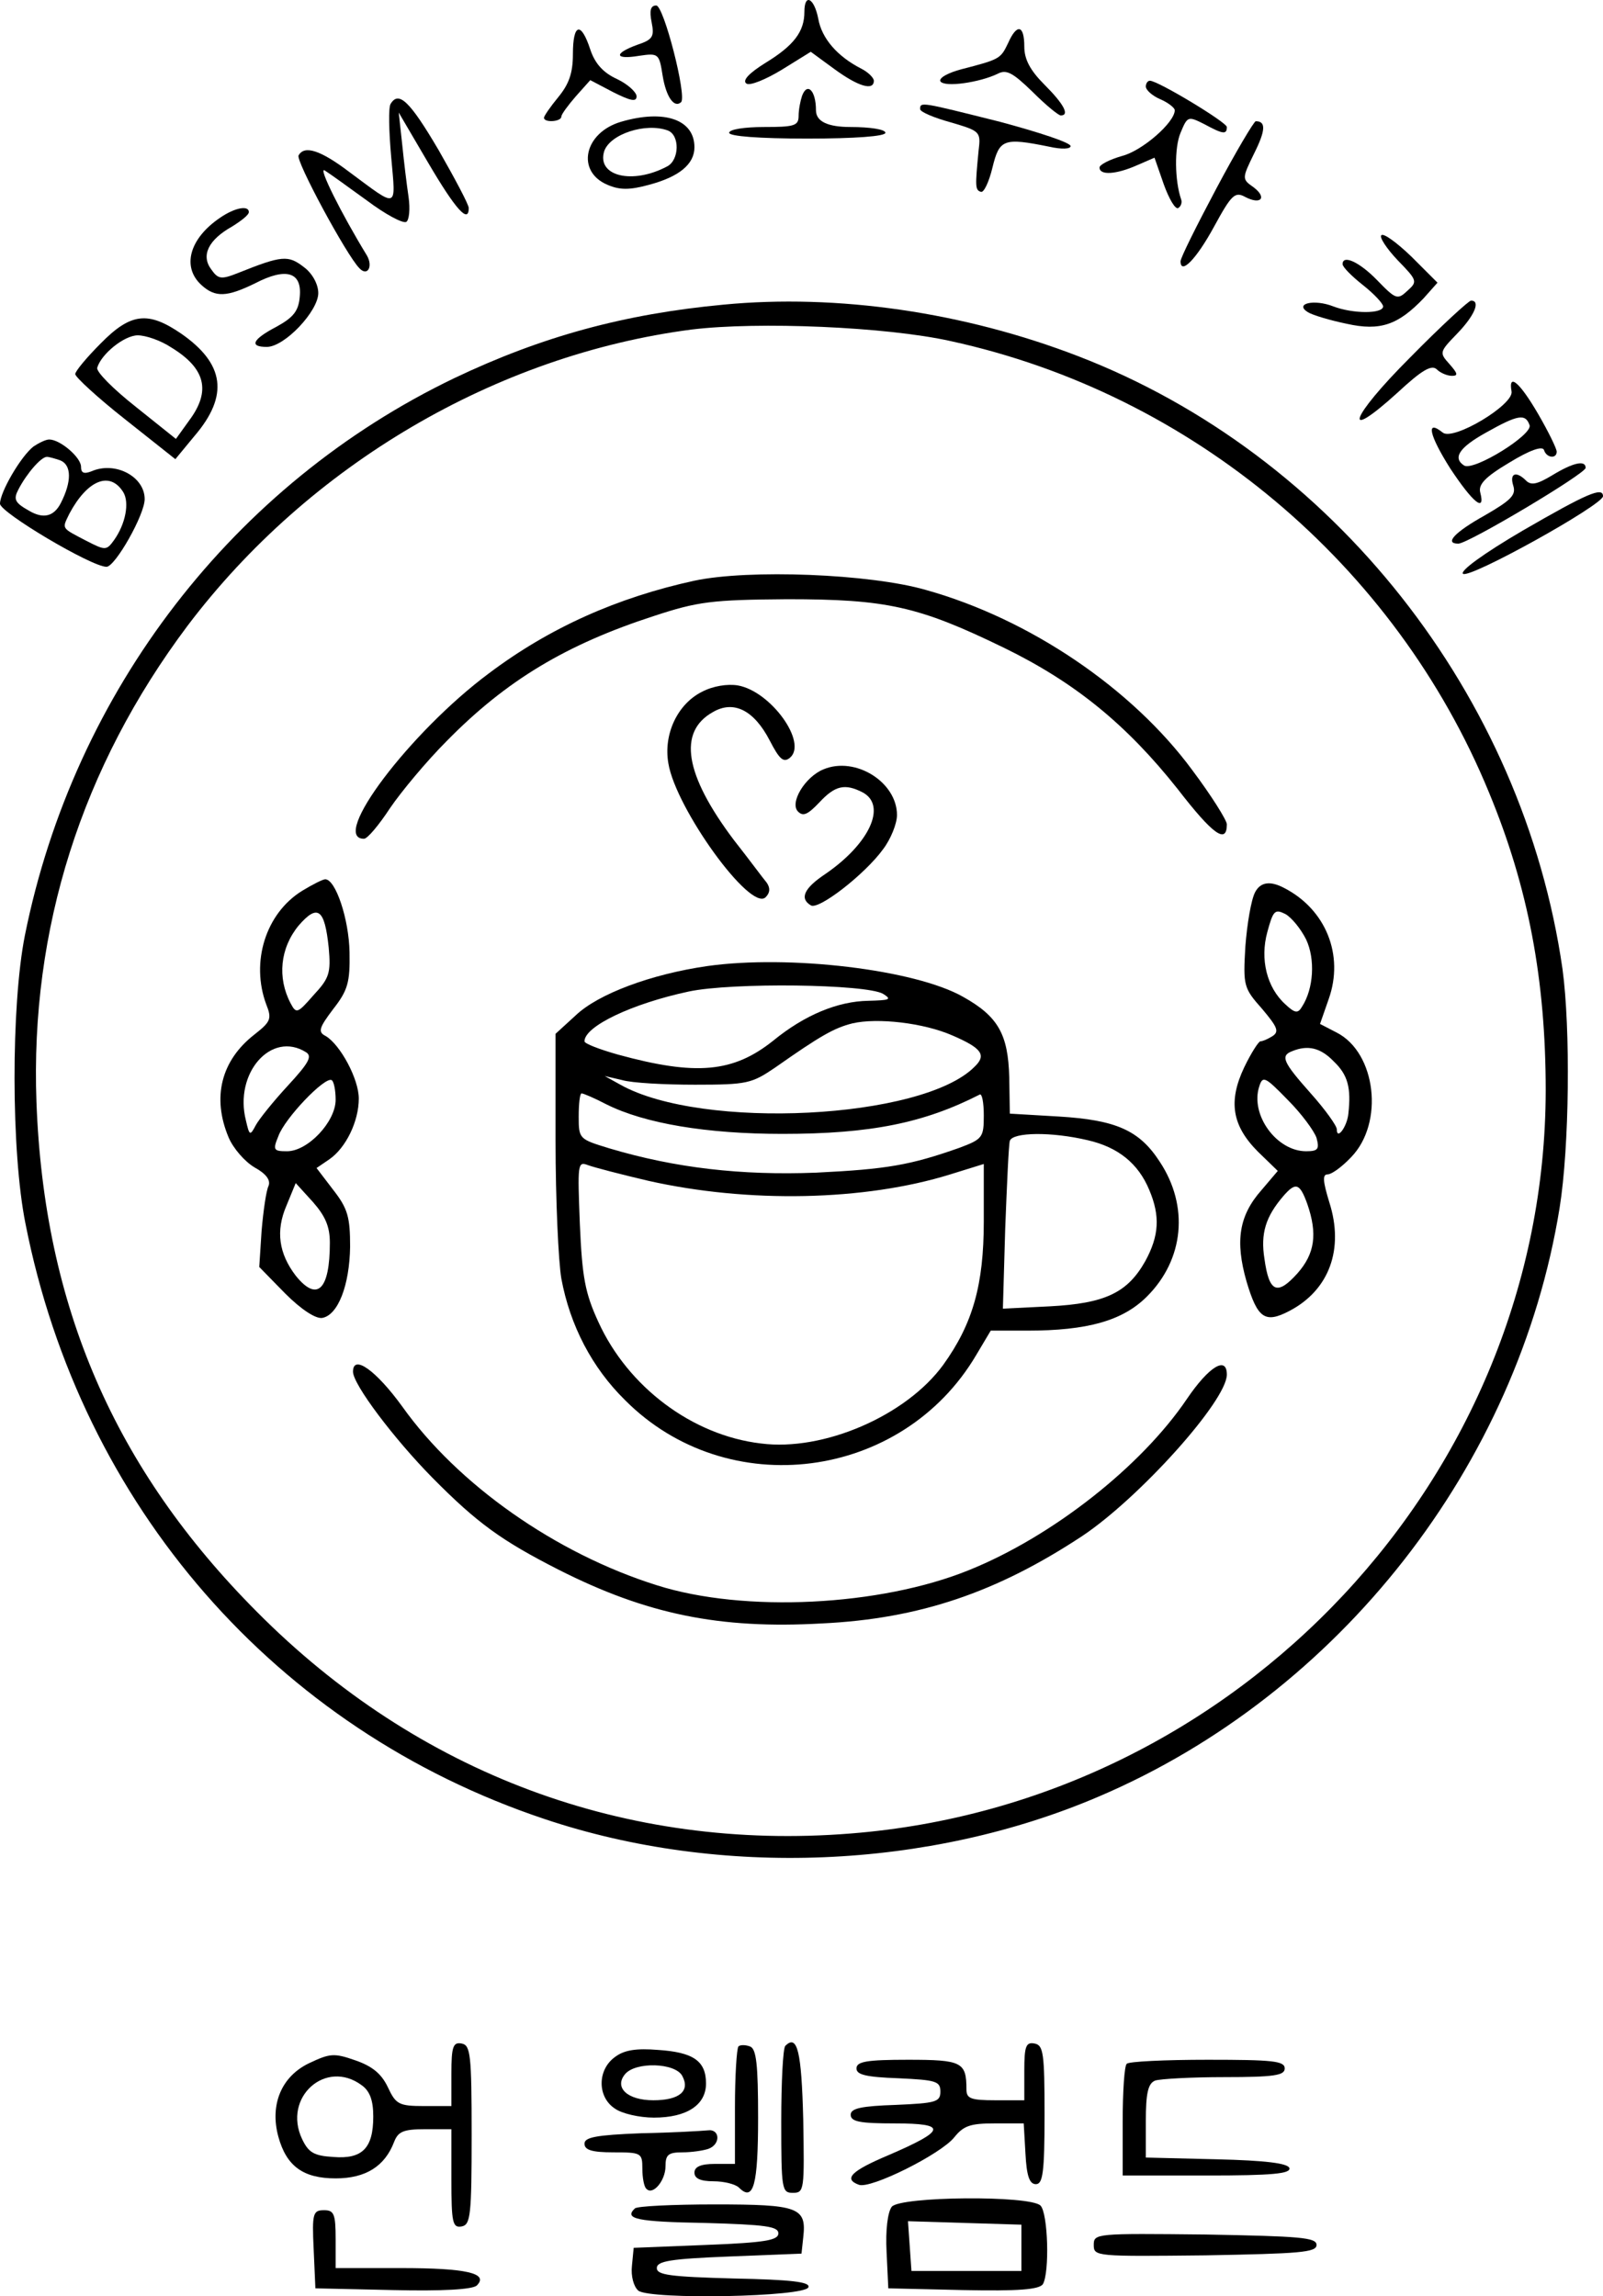 <?xml version="1.0" encoding="UTF-8"?><svg id="New_Layer" xmlns="http://www.w3.org/2000/svg" viewBox="0 0 277 396.82"><defs><style>.cls-1{fill-rule:evenodd;}</style></defs><path class="cls-1" d="M139,2.05c0,3.4-1.8,5.8-6.7,8.8-2.9,1.8-4.1,3.1-3.3,3.6,.6,.4,3.3-.7,6.1-2.4l5-3.1,4.1,3c4.1,3,6.8,3.8,6.8,2,0-.5-1-1.5-2.2-2.1-4.1-2.1-6.8-5.2-7.4-8.6-.7-3.6-2.4-4.5-2.4-1.2Z"/><path class="cls-1" d="M112.6,3.85c.5,2.5,.2,3-2.5,3.9-4.1,1.5-3.9,2.6,.3,1.9,3.4-.5,3.5-.4,4.1,3.4,.6,3.7,2,5.7,3.2,4.6,1-1.1-3-16.7-4.3-16.7-1,0-1.2,.9-.8,2.9Z"/><path class="cls-1" d="M99,9.35c0,3.3-.7,5.2-2.5,7.4-1.4,1.7-2.5,3.3-2.5,3.6,0,.9,3,.7,3-.2,0-.4,1.2-2,2.5-3.5l2.5-2.8,4,2.1c3,1.5,4,1.7,4,.7,0-.7-1.5-2.1-3.4-3-2.4-1.1-3.8-2.7-4.6-5.1-1.6-4.9-3-4.5-3,.8Z"/><path class="cls-1" d="M174.2,7.45c-1.3,2.7-1.4,2.8-8,4.5-2.3,.6-4,1.5-3.7,2.1,.7,1.1,6.8,.2,9.9-1.3,1.5-.8,2.6-.2,6,3.1,2.3,2.3,4.5,4.1,4.9,4.1,1.6,0,.5-2-2.8-5.3-2.5-2.5-3.5-4.4-3.5-6.6,0-3.8-1.3-4-2.8-.6Z"/><path class="cls-1" d="M198,14.95c0,.6,1.1,1.6,2.5,2.2s2.5,1.5,2.5,1.9c0,2.1-5.6,7-9.1,7.9-2.1,.6-3.9,1.5-3.9,2,0,1.4,2.9,1.2,6.5-.4l3-1.3,1.6,4.6c.9,2.5,2,4.4,2.5,4.1s.7-1,.5-1.5c-1.1-3.2-1.2-8.9-.1-11.5,1.2-2.9,1.3-2.9,4.1-1.5,3.3,1.8,3.9,1.8,3.9,.5,0-.8-11.9-8-13.3-8-.4,0-.7,.5-.7,1Z"/><path class="cls-1" d="M138.6,16.55c-.3,.9-.6,2.4-.6,3.5,0,1.7-.8,1.9-6,1.9-3.3,0-6,.4-6,1s5.2,1,13.5,1,13.5-.4,13.5-1-2.7-1-6-1q-6,0-6-2.9c0-3.4-1.5-4.9-2.4-2.5Z"/><path class="cls-1" d="M67.5,17.95c-.4,.6-.3,4.7,.1,9.2,.8,9.1,1.3,8.9-7.2,2.6-5-3.8-7.8-4.7-8.8-2.9-.6,.8,8.3,17.3,10.5,19.5,1.4,1.5,2.4-.3,1.3-2.2-4.4-7.2-8.5-15.4-7.3-14.7,.8,.5,4,2.8,7.3,5.2,3.2,2.4,6.2,4,6.8,3.7,.5-.3,.7-2.2,.4-4.3-.3-2-.8-6.1-1.1-9.1l-.6-5.5,5.1,8.7c4.7,8,7,10.6,7,7.8,0-.6-2.4-5.1-5.2-10-5-8.5-6.9-10.3-8.3-8Z"/><path class="cls-1" d="M159,18.85c0,.5,2.4,1.5,5.3,2.3,5.1,1.5,5.2,1.6,4.8,4.9-.6,6.2-.6,6.8,.4,7.1,.5,.2,1.4-1.7,2-4.2,1.2-4.9,1.9-5.2,9.8-3.6,2.2,.5,3.7,.4,3.7-.1,0-.6-5.5-2.4-12.2-4.2-13.6-3.4-13.8-3.5-13.8-2.2Z"/><path class="cls-1" d="M107.3,21.05c-6.4,1.9-7.8,8.6-2.3,10.9,2.1,.9,3.8,.9,7.1,0,5.3-1.4,7.9-3.6,7.9-6.5,0-4.8-5.2-6.6-12.7-4.4Zm8.1,1.5c2.1,.8,2,5.1-.1,6.2-6,3.2-12.2,1.7-10.9-2.6,1-3,7.2-5,11-3.6Z"/><path class="cls-1" d="M210.2,32.55c-3.4,6.4-6.2,12-6.2,12.6,0,2.4,2.7-.3,5.8-6,3-5.5,3.6-6.1,5.4-5.1,2.7,1.4,3.8,.1,1.4-1.7-2-1.4-2-1.5,.1-5.8,2-4,2.1-5.6,.3-5.6-.3,0-3.4,5.2-6.8,11.6Z"/><path class="cls-1" d="M38,37.65c-5.3,3.6-6.6,8.5-3.2,11.6,2.4,2.2,4.4,2.1,9.3-.3,5.4-2.8,8.1-1.9,7.7,2.3-.2,2.5-1.1,3.6-4,5.2-4.2,2.2-4.8,3.5-1.7,3.5s8.9-6.2,8.9-9.3c0-1.5-1-3.4-2.5-4.5-2.7-2.1-3.8-2-11.3,1-3,1.2-3.5,1.1-4.7-.6-1.8-2.4-.5-5.1,3.6-7.4,1.6-1,2.9-2,2.9-2.5,0-1.2-2.4-.8-5,1Z"/><path class="cls-1" d="M238.7,40.65c-.4,.3,.9,2.3,2.8,4.3,3.4,3.5,3.5,3.7,1.7,5.3-1.7,1.6-2,1.5-5.2-1.8-3.1-3.2-6-4.5-6-2.8,0,.5,1.6,2.1,3.5,3.6s3.5,3.2,3.5,3.7c0,1.3-5.2,1.3-8.6,0-3.3-1.3-6.8-.5-4.4,1,.8,.5,3.8,1.4,6.7,2,5.8,1.3,8.9,.2,13.3-4.4l2.4-2.7-4.5-4.5c-2.5-2.4-4.8-4.1-5.2-3.7Z"/><path class="cls-1" d="M125,52.65c-17.1,1.6-31.4,5.5-46.5,12.7C40.4,83.65,12.8,119.35,4.3,161.65c-2.4,12.1-2.4,37.4,.1,49.8,9.6,48.8,43.3,87.4,89.7,102.9,30.4,10.2,66.4,8.7,95.8-3.9,41.5-17.7,72.4-57.2,79.6-101.7,1.7-10.6,1.9-31,.5-41.3-6.8-47.3-39.6-88.9-83.7-105.9-19.7-7.6-41.6-10.8-61.3-8.9Zm39.3,6.3c41.7,9.1,76.8,38.6,93,78,6.8,16.4,9.8,32.4,9.8,51.5-.1,66.5-53,123.1-120.1,128.4-38.8,3.1-74.8-10.3-102.6-38.3C19.8,253.85,7.6,225.75,6.3,190.45c-1.1-29.9,7.8-57.9,26.1-82.3,21-27.8,53.3-46.8,87.1-51.2,11.4-1.4,33.6-.5,44.8,2Z"/><path class="cls-1" d="M120,100.35c-13.3,2.9-25,8.1-35.5,16-13.6,10.1-27.6,28.6-21.6,28.6,.6,0,2.6-2.4,4.5-5.3,1.9-2.8,6.3-8.1,9.8-11.6,10.3-10.5,20.7-16.7,35.8-21.6,7.6-2.5,10-2.8,23-2.9,17.2,0,22.7,1.2,37.5,8.4,12.3,6,21.2,13.3,30,24.4,6.1,7.9,8.5,9.6,8.5,6.1,0-.7-2.7-5-6-9.4-10.4-14.1-28.1-26.1-46-31.1-9.7-2.8-30.6-3.6-40-1.6Z"/><path class="cls-1" d="M121.3,119.55c-4.2,2.1-6.7,7.3-5.8,12.4,1.3,7.8,14.2,25.7,16.8,23.1,.8-.8,.8-1.6,.2-2.5-.6-.7-3.1-4.1-5.7-7.4-8.5-11.3-9.7-18.7-3.6-22.1,3.6-2.1,7.1-.3,9.8,4.9,1.7,3.3,2.4,3.9,3.5,3,3.1-2.6-3.3-11.5-9-12.5-1.8-.3-4.3,.1-6.2,1.1Z"/><path class="cls-1" d="M142.3,132.95c-3.2,1.3-5.9,5.8-4.4,7.3,.9,.9,1.7,.5,3.7-1.6,2.7-2.9,4.4-3.3,7.5-1.7,4.2,2.3,1.1,8.9-6.5,14.1-3.6,2.4-4.5,4.2-2.5,5.4,1.3,.9,9.4-5.4,12.5-9.7,1.3-1.7,2.4-4.4,2.4-5.9,0-5.7-7.2-10.2-12.7-7.9Z"/><path class="cls-1" d="M52.2,153.95c-6.3,3.9-8.9,12.3-6.2,19.6,1,2.5,.8,3-2,5.2-5.8,4.5-7.4,10.9-4.5,17.8,.8,1.9,2.8,4.2,4.5,5.2,2,1.1,2.8,2.2,2.4,3.2-.4,.8-.9,4.3-1.2,7.8l-.4,6.2,4.5,4.6c2.8,2.8,5.3,4.4,6.4,4.2,2.7-.5,4.7-5.6,4.8-12.3,0-5.1-.4-6.6-2.9-9.8l-2.9-3.8,2.2-1.5c2.9-2,5.1-6.6,5.1-10.5,0-3.4-3.2-9.3-5.7-10.8-1.4-.7-1.2-1.4,1.3-4.7,2.5-3.2,2.9-4.6,2.8-9.8-.1-5.7-2.4-12.6-4.2-12.6-.4,0-2.2,.9-4,2Zm4.6,9.8c.4,4.4,.1,5.3-2.6,8.2-2.8,3.2-3,3.3-4,1.4-2.3-4.4-1.8-9.5,1.4-13.4,3.3-3.8,4.5-2.9,5.2,3.8Zm-3.9,18.1c1.1,.7,.4,1.9-3.1,5.7-2.5,2.7-5,5.8-5.6,6.9-1,1.9-1.1,1.8-1.7-.8-2.1-8.2,4.4-15.6,10.4-11.8Zm5.1,8.2c0,3.8-4.8,8.9-8.4,8.9-2.3,0-2.5-.2-1.5-2.6,1.1-3.1,8-10.3,9.2-9.7,.4,.2,.7,1.8,.7,3.4Zm-1,24.7c0,8.2-2.2,10.3-5.9,5.7-2.9-3.8-3.5-7.7-1.6-12.1l1.6-3.9,3,3.3c2.1,2.4,2.9,4.2,2.9,7Z"/><path class="cls-1" d="M216.9,154.15c-.7,1.3-1.4,5.5-1.7,9.4-.4,6.8-.3,7.2,2.9,10.8,2.6,3.1,3,3.9,1.8,4.7-.8,.5-1.7,.9-2.1,.9-.3,0-1.6,2-2.8,4.5-2.8,5.9-2.1,10.1,2.4,14.6l3.4,3.3-2.8,3.3c-3.9,4.4-4.6,8.8-2.6,15.8,1.9,6.4,3.2,7.3,7.4,5.1,6.9-3.6,9.5-10.7,6.9-18.8-1.1-3.6-1.2-4.8-.3-4.8,.7,0,2.5-1.3,4.1-3,5.7-5.9,4.3-18-2.5-21.5l-2.9-1.5,1.5-4.3c2.7-7.6-.5-15.5-7.7-19.2q-3.6-1.9-5,.7Zm8.8,8.2c1.6,3.4,1.3,8.5-.7,11.6-.7,1.2-1.2,1.2-2.9-.4-3.2-2.9-4.4-7.8-3.1-12.5,1-3.7,1.3-4,3.1-3.1,1.1,.6,2.7,2.6,3.6,4.4Zm4.8,21.1c2.4,2.3,3,4.5,2.5,9-.2,2.2-2,4.7-2,2.7,0-.6-2-3.4-4.5-6.2-4.8-5.4-5.3-6.5-3.2-7.3,2.7-1.1,4.9-.6,7.2,1.8Zm-3,13.2c.5,1.9,.3,2.3-1.8,2.3-5.1,0-9.7-6.3-8.1-11.2,.6-1.9,1-1.7,4.9,2.3,2.4,2.4,4.6,5.4,5,6.6Zm-1.6,11.4c1.8,5.2,1.3,8.6-1.7,12-3.5,3.9-4.9,3.3-5.7-2.5-.7-4.4,.2-7.3,3.3-10.9,2.1-2.4,2.8-2.2,4.1,1.4Z"/><path class="cls-1" d="M122.2,166.95c-9.7,1.4-18.8,4.8-22.7,8.5l-3.5,3.2v18.5c0,10.2,.5,20.9,1,23.8,1.5,8.1,5.3,15.4,11,21,17.7,17.8,47.9,13.9,60.7-7.8l2.5-4.2h6.3c10.4,0,16.5-1.7,20.7-5.9,6.4-6.4,7.3-15.6,2.2-23.3-3.5-5.4-7.5-7.2-17.4-7.8l-8.5-.5-.1-6.3c-.2-7.4-1.9-10.5-8-13.9-8.3-4.7-30-7.3-44.2-5.3Zm30.4,4.8c1.6,1,1.1,1.1-2.6,1.2-5.2,.1-10.9,2.4-16.4,6.9-6.9,5.5-13.3,6.1-26.8,2.4-3.2-.9-5.8-1.9-5.8-2.3,0-2.6,8.2-6.5,18-8.6,7.5-1.6,30.7-1.3,33.6,.4Zm12,7.2c5.1,2.2,5.9,3.4,3.8,5.4-9,9.1-47.1,11-61.2,3.1l-2.7-1.5,3,.7c1.7,.5,7.3,.8,12.6,.8,9,0,9.8-.2,13.9-3,7.7-5.4,10.1-6.8,13.3-7.6,4.3-1,12.3-.1,17.3,2.1Zm-59.8,11.9c6.6,3.3,17.3,5.1,30.4,5.1,15.3,0,24.5-1.9,34.1-6.8,.4-.2,.7,1.4,.7,3.6,0,3.8-.2,4.1-4.2,5.6-8.5,3-12.5,3.7-24.8,4.3-12.9,.5-24.3-.8-35.7-4.2-5.2-1.6-5.3-1.6-5.3-5.5,0-2.2,.2-4,.5-4s2.2,.8,4.3,1.9Zm83.2,6.2c5.2,1.2,8.7,4,10.6,8.6,1.9,4.5,1.7,7.9-.7,12.3-3.1,5.5-7,7.3-16.5,7.8l-8.1,.4,.4-13.8c.3-7.7,.6-14.5,.8-15.2,.5-1.5,7.2-1.6,13.5-.1Zm-76,7c17.3,3.9,37.4,3.5,52.2-1.1l5.8-1.8v9.9c0,11-1.9,17.7-7,24.8-6.4,8.8-20.7,15-31.5,13.6-11.9-1.4-23-9.8-28.1-21-2.3-5-2.8-7.7-3.2-16.9-.4-10.4-.4-10.9,1.4-10.2,1.1,.4,5.7,1.6,10.4,2.7Z"/><path class="cls-1" d="M61,237.05c0,2.2,7.1,11.6,13.7,18.3,7.8,7.9,12,10.9,21.8,15.9,15.2,7.7,27.8,10.3,45.5,9.3,16.9-.8,30.3-5.4,45-15.1,9.9-6.6,25-23.4,25-27.9,0-3.3-3.1-1.4-6.9,4.2-7.9,11.7-23.3,23.8-37.7,29.6-15.3,6.2-38.8,7.4-53.9,2.6-17.5-5.5-34.4-17.4-44-30.9-4.5-6.2-8.5-9.1-8.5-6Z"/><path class="cls-1" d="M243.6,61.85c-10.3,10.3-11.9,14.9-2.1,6,4.2-3.9,5.9-4.9,6.8-4,.6,.6,1.8,1.1,2.6,1.1,1.1,0,1-.4-.4-2-1.8-2-1.8-2.1,1.3-5.3,3-3.1,4.1-5.7,2.4-5.7-.4,0-5.2,4.4-10.6,9.9Z"/><path class="cls-1" d="M17.4,59.35c-2.4,2.4-4.4,4.8-4.4,5.3s3.9,4.1,8.6,7.8l8.7,6.9,3.3-4c6-7,5.2-12.5-2.3-17.7-5.7-3.9-8.7-3.6-13.9,1.7Zm12.2,.7c5.9,3.6,6.9,7.5,3.1,12.6l-2.3,3.2-7-5.6c-3.8-3-6.8-6-6.6-6.7,.7-2.4,4.7-5.6,7-5.6,1.4,0,4,.9,5.8,2.1Z"/><path class="cls-1" d="M261.2,67.65c.4,2.3-10.1,8.6-11.9,7.1-3-2.4-2.3,.5,1.3,6.2,3.9,5.9,6.1,7.7,5.2,4.2-.4-1.4,.8-2.7,5-5.2,3.6-2.2,5.7-2.9,6-2.2,.4,1.4,2.2,1.6,2.2,.3,0-.5-1.4-3.4-3.2-6.5-3.2-5.5-5.2-7.2-4.6-3.9Zm3.1,5.8c.7,1.6-9.6,8-11.3,7-2-1.3-.9-3.1,3.8-5.7,5.5-3.1,6.8-3.3,7.5-1.3Z"/><path class="cls-1" d="M5.8,77.15c-2.2,1.7-5.8,7.9-5.8,9.9,0,1.5,15.8,10.9,18.4,10.9,1.5,0,6.6-9,6.6-11.7,0-3.9-5.1-6.6-9.2-4.8-1.3,.5-1.8,.3-1.8-.8,0-1.6-3.6-4.7-5.5-4.7-.6,0-1.8,.6-2.7,1.2Zm4.6,2.4c2,.8,2,3.7,.1,7.4q-1.8,3.5-5.5,1.3c-2.5-1.4-2.7-2-1.8-3.7,1.4-2.7,3.9-5.6,4.9-5.6,.4,0,1.4,.3,2.3,.6Zm10.9,5.5c1.1,1.8,.4,5.5-1.6,8.3-1.3,1.8-1.5,1.8-4.8,.1-4.4-2.3-4.2-2-2.9-4.7,3.1-5.8,7-7.4,9.3-3.7Z"/><path class="cls-1" d="M268.2,82.15c-2.5,1.5-3.6,1.8-4.5,.9-1.7-1.7-2.9-1.3-2.2,.9,.5,1.6-.4,2.5-4.9,5.1-5.2,2.9-7.1,4.9-4.6,4.9,1.7,0,22-12.1,22-13.1,0-1.4-2.2-.9-5.8,1.3Z"/><path class="cls-1" d="M263.2,91.65c-7,4.1-10.9,7-10.4,7.5,1,1,24.2-11.9,24.2-13.4,0-1.7-2.9-.4-13.8,5.9Z"/><path class="cls-1" d="M78,358.35v5.6h-4.7c-4.4,0-4.9-.3-6.3-3.3-1.1-2.3-2.7-3.6-5.6-4.6-3.7-1.3-4.4-1.2-8,.5-4.8,2.3-6.8,7.2-5.3,12.7,1.4,5.1,4.3,7.2,9.9,7.2,5.2,0,8.5-2.1,10.1-6.3,.7-1.8,1.6-2.2,5.4-2.2h4.5v8.6c0,7.6,.2,8.5,1.8,8.2,1.5-.3,1.7-1.9,1.7-15.8s-.2-15.5-1.7-15.8-1.8,.5-1.8,5.2Zm-15.5,2c1.4,1,2,2.6,2,5.4,0,5.5-1.9,7.4-6.9,7-3.4-.2-4.3-.8-5.4-3.1-3.4-7.2,4.1-13.9,10.3-9.3Z"/><path class="cls-1" d="M127.6,353.65c-.3,.4-.6,5.1-.6,10.5v9.8h-3.5c-2.4,0-3.5,.5-3.5,1.5s1,1.5,3.3,1.5c1.8,0,3.8,.5,4.4,1.1,2.5,2.5,3.3-.4,3.3-12.1,0-9.2-.3-11.9-1.4-12.3-.8-.3-1.7-.3-2,0Z"/><path class="cls-1" d="M135.7,353.55c-.4,.4-.7,6.3-.7,13.1,0,11.7,.1,12.3,2,12.3,2,0,2-.5,1.8-12.7-.3-11.7-1-14.8-3.1-12.7Z"/><path class="cls-1" d="M177,357.85v5.1h-5c-4.3,0-5-.3-5-1.9,0-4.7-.8-5.1-10.1-5.1-7.1,0-8.9,.3-8.9,1.5,0,1.1,1.7,1.5,7.3,1.7,6.4,.3,7.2,.5,7.2,2.3s-.8,2-7.7,2.3c-6,.2-7.8,.6-7.8,1.7,0,1.2,1.6,1.5,7.6,1.5,9.2,0,8.9,1.2-1.1,5.5-6.4,2.7-7.8,4.1-5.1,5.1,2,.8,14.2-5.3,16.5-8.2,1.6-2,2.8-2.4,6.9-2.4h5.1l.3,5.2c.2,3.9,.7,5.3,1.8,5.3,1.2,0,1.5-2,1.5-12,0-10.6-.2-12-1.7-12.3s-1.8,.4-1.8,4.7Z"/><path class="cls-1" d="M106.3,355.45c-3.1,2.2-3.1,6.9-.1,8.9,1.2,.9,4.3,1.6,6.8,1.6,5.7,0,9-2.2,9-5.9,0-3.9-2.2-5.4-8.3-5.8-3.7-.3-5.8,0-7.4,1.2Zm11.6,3.3c1.4,2.6-.5,4.2-5,4.2s-6.8-2.2-4.9-4.5c1.8-2.2,8.7-2,9.9,.3Z"/><path class="cls-1" d="M194.7,356.65c-.4,.3-.7,4.8-.7,10v9.3h14.6c11.2,0,14.5-.3,14.2-1.3-.3-.8-4-1.3-12.6-1.5l-12.2-.3v-6.3c0-4.9,.4-6.5,1.6-7,.9-.3,6.3-.6,12-.6,8.6,0,10.4-.3,10.4-1.5,0-1.3-2.1-1.5-13.3-1.5-7.4,0-13.7,.3-14,.7Z"/><path class="cls-1" d="M110.8,368.65c-7.8,.3-9.8,.7-9.8,1.8s1.3,1.5,5,1.5c4.8,0,5,.1,5,2.8,0,1.6,.3,3.2,.7,3.5,1.1,1.2,3.3-1.4,3.3-3.9,0-2,.5-2.4,2.9-2.4,1.6,0,3.6-.3,4.5-.6,2.2-.8,2-3.5-.1-3.2-1,.1-6.2,.4-11.5,.5Z"/><path class="cls-1" d="M154.1,381.35c-.7,.9-1.1,4-.9,7.8l.3,6.3,12.9,.3c9.7,.2,13.1-.1,13.8-1,1.2-2,.9-12.3-.4-13.6-1.8-1.8-24.2-1.6-25.7,.2Zm22.4,7.1v4h-19l-.3-4.3-.3-4.3,9.8,.3,9.8,.3v4Z"/><path class="cls-1" d="M109.7,381.65c-1.9,1.8,.3,2.3,12.1,2.5,10.5,.3,12.7,.6,12.7,1.8s-2.3,1.6-12.5,2l-12.5,.5-.3,3.1c-.2,1.8,.3,3.6,1.1,4.3,2.1,1.6,28.9,1.1,29.4-.6,.3-.9-2.9-1.3-12.9-1.5-11-.3-13.3-.6-13.3-1.8s2.3-1.6,12.5-2l12.5-.5,.3-2.8c.6-5.2-.8-5.7-15.3-5.7-7.2,0-13.5,.3-13.8,.7Z"/><path class="cls-1" d="M54.2,388.65l.3,6.8,13.4,.3c8.6,.2,13.8-.1,14.5-.8,2.1-2.1-1.8-3-13.1-3h-11.3v-5c0-4.4-.3-5-2-5-1.9,0-2.1,.5-1.8,6.7Z"/><path class="cls-1" d="M189,387.95c0,2,.4,2,19.3,1.8,16.3-.3,19.2-.5,19.2-1.8s-2.9-1.5-19.2-1.8c-18.9-.2-19.3-.2-19.3,1.8Z"/></svg>